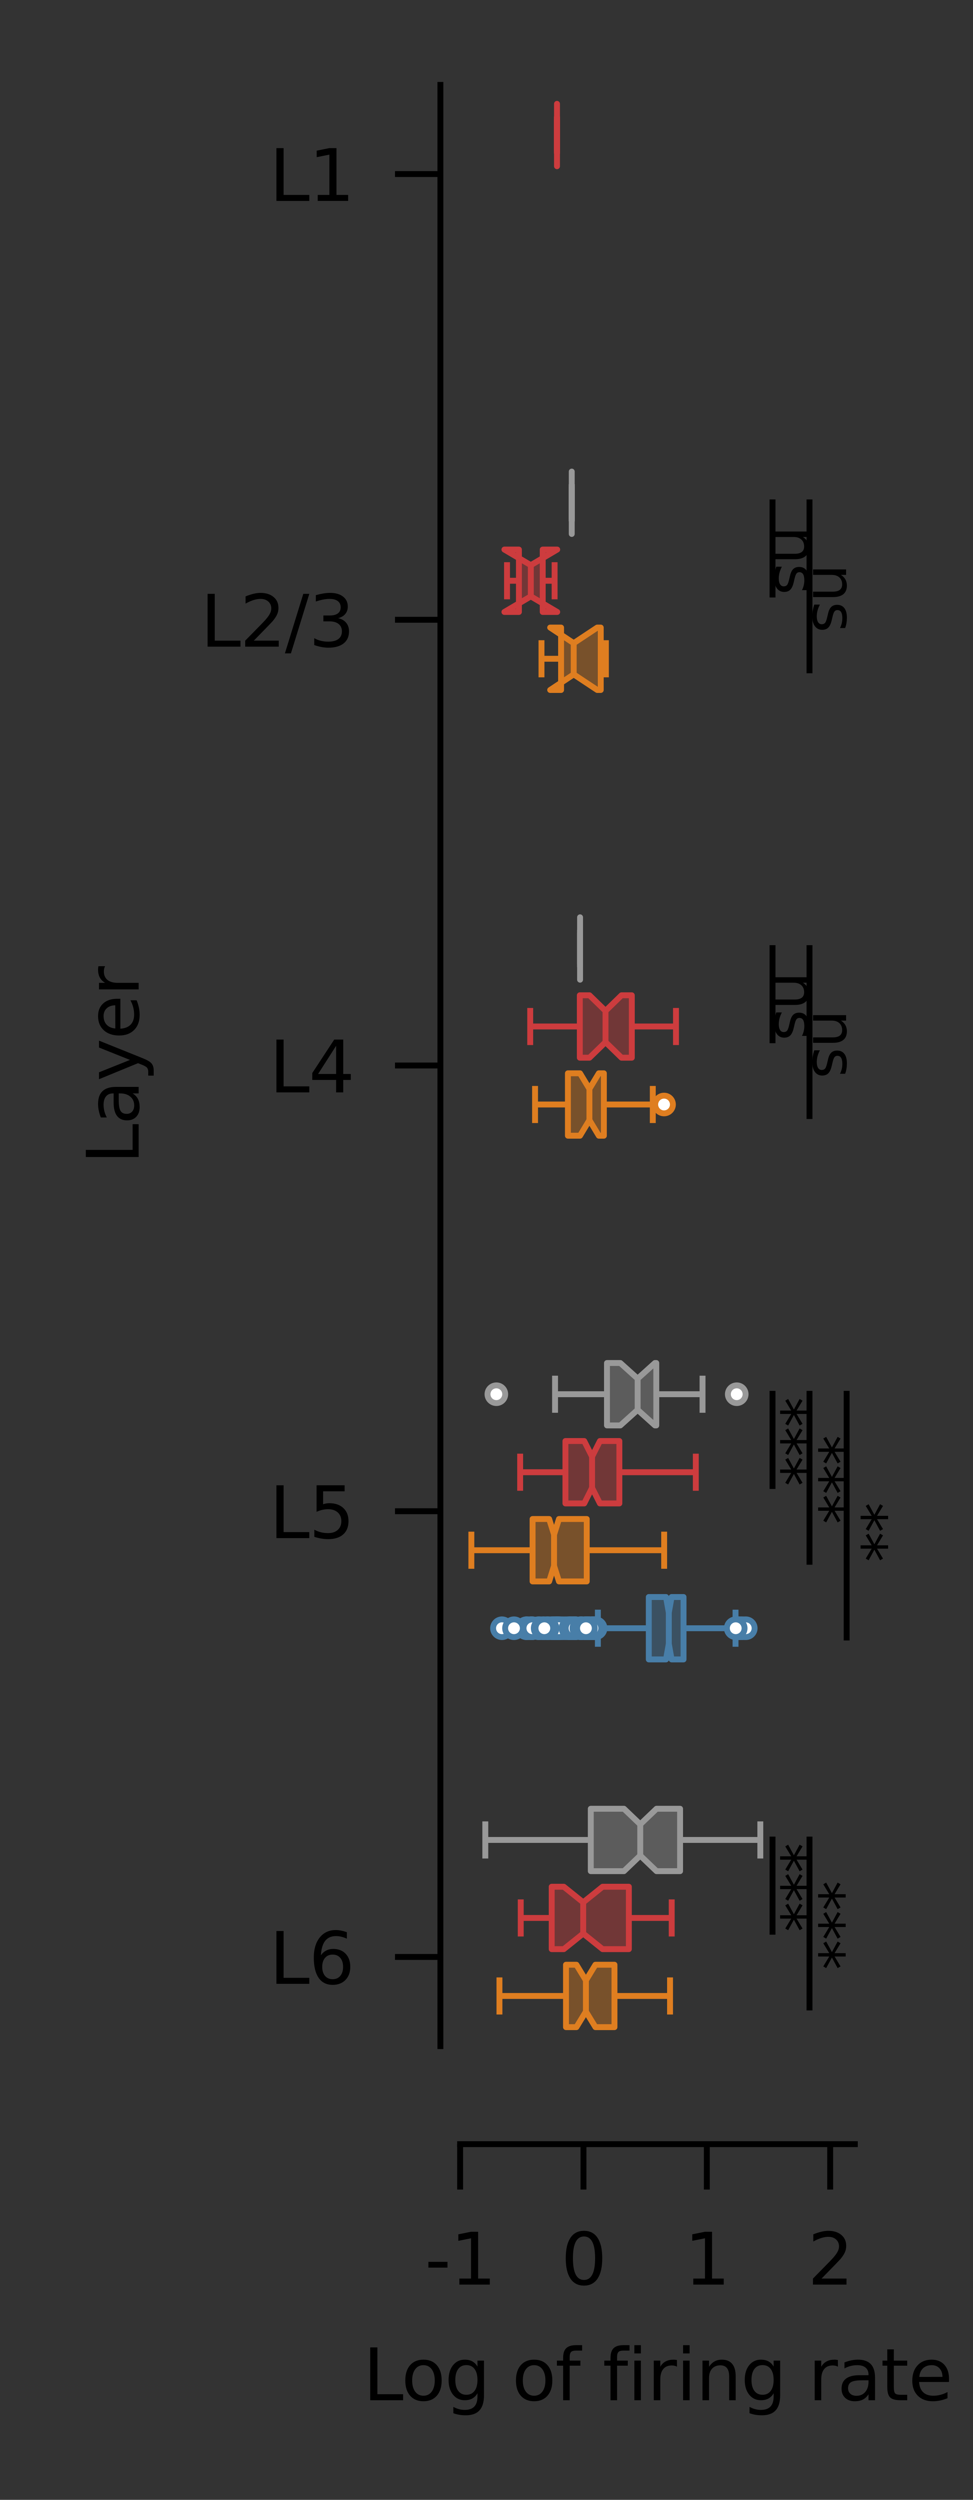 <?xml version="1.0" encoding="utf-8" standalone="no"?>
<!DOCTYPE svg PUBLIC "-//W3C//DTD SVG 1.1//EN"
  "http://www.w3.org/Graphics/SVG/1.1/DTD/svg11.dtd">
<svg xmlns:xlink="http://www.w3.org/1999/xlink" width="82.534pt" height="212pt" viewBox="0 0 82.534 212" xmlns="http://www.w3.org/2000/svg" version="1.1">
 <rect x="0" y="0" width="82.534" height="212" fill="#333333" stroke="none"/>
 <defs>
  <style type="text/css">*{stroke-linejoin: round; stroke-linecap: butt}</style>
 </defs>
 <g id="figure_1">
  <g id="patch_1">
   <path d="M -0 212 
L 82.534 212 
L 82.534 0 
L -0 0 
L -0 212 
z
" style="fill: none"/>
  </g>
  <g id="axes_1">
   <g id="patch_2">
    <path d="M 39.03 173.52 
L 72.51 173.52 
L 72.51 7.2 
L 39.03 7.2 
L 39.03 173.52 
z
" style="fill: none"/>
   </g>
   <g id="patch_3">
    <path d="M 49.493 14.76 
L 49.493 14.76 
L 49.493 14.76 
L 49.493 14.76 
z
" clip-path="url(#pca09f122ae)" style="fill: #999999; stroke: #484848; stroke-width: 0.5; stroke-linejoin: miter"/>
   </g>
   <g id="patch_4">
    <path d="M 49.493 14.76 
L 49.493 14.76 
L 49.493 14.76 
L 49.493 14.76 
z
" clip-path="url(#pca09f122ae)" style="fill: #cd3c3e; stroke: #484848; stroke-width: 0.5; stroke-linejoin: miter"/>
   </g>
   <g id="patch_5">
    <path d="M 49.493 14.76 
L 49.493 14.76 
L 49.493 14.76 
L 49.493 14.76 
z
" clip-path="url(#pca09f122ae)" style="fill: #df7e20; stroke: #484848; stroke-width: 0.5; stroke-linejoin: miter"/>
   </g>
   <g id="patch_6">
    <path d="M 49.493 14.76 
L 49.493 14.76 
L 49.493 14.76 
L 49.493 14.76 
z
" clip-path="url(#pca09f122ae)" style="fill: #487ea8; stroke: #484848; stroke-width: 0.5; stroke-linejoin: miter"/>
   </g>
   <g id="matplotlib.axis_1">
    <g id="xtick_1">
     <g id="line2d_1">
      <defs>
       <path id="maf36fc02e8" d="M 0 0 
L 0 3.85 
" style="stroke: #000000; stroke-width: 0.5"/>
      </defs>
      <g>
       <use xlink:href="#maf36fc02e8" x="39.03" y="181.836" style="stroke: #000000; stroke-width: 0.5"/>
      </g>
     </g>
     <g id="text_1">
      <!-- -1 -->
      <g transform="translate(36.039 193.745) scale(0.06 -0.06)">
       <defs>
        <path id="DejaVuSans-2d" d="M 313 2009 
L 1997 2009 
L 1997 1497 
L 313 1497 
L 313 2009 
z
" transform="scale(0.016)"/>
        <path id="DejaVuSans-31" d="M 794 531 
L 1825 531 
L 1825 4091 
L 703 3866 
L 703 4441 
L 1819 4666 
L 2450 4666 
L 2450 531 
L 3481 531 
L 3481 0 
L 794 0 
L 794 531 
z
" transform="scale(0.016)"/>
       </defs>
       <use xlink:href="#DejaVuSans-2d"/>
       <use xlink:href="#DejaVuSans-31" x="36.084"/>
      </g>
     </g>
    </g>
    <g id="xtick_2">
     <g id="line2d_2">
      <g>
       <use xlink:href="#maf36fc02e8" x="49.493" y="181.836" style="stroke: #000000; stroke-width: 0.5"/>
      </g>
     </g>
     <g id="text_2">
      <!-- 0 -->
      <g transform="translate(47.584 193.745) scale(0.06 -0.06)">
       <defs>
        <path id="DejaVuSans-30" d="M 2034 4250 
Q 1547 4250 1301 3770 
Q 1056 3291 1056 2328 
Q 1056 1369 1301 889 
Q 1547 409 2034 409 
Q 2525 409 2770 889 
Q 3016 1369 3016 2328 
Q 3016 3291 2770 3770 
Q 2525 4250 2034 4250 
z
M 2034 4750 
Q 2819 4750 3233 4129 
Q 3647 3509 3647 2328 
Q 3647 1150 3233 529 
Q 2819 -91 2034 -91 
Q 1250 -91 836 529 
Q 422 1150 422 2328 
Q 422 3509 836 4129 
Q 1250 4750 2034 4750 
z
" transform="scale(0.016)"/>
       </defs>
       <use xlink:href="#DejaVuSans-30"/>
      </g>
     </g>
    </g>
    <g id="xtick_3">
     <g id="line2d_3">
      <g>
       <use xlink:href="#maf36fc02e8" x="59.955" y="181.836" style="stroke: #000000; stroke-width: 0.5"/>
      </g>
     </g>
     <g id="text_3">
      <!-- 1 -->
      <g transform="translate(58.047 193.745) scale(0.06 -0.06)">
       <use xlink:href="#DejaVuSans-31"/>
      </g>
     </g>
    </g>
    <g id="xtick_4">
     <g id="line2d_4">
      <g>
       <use xlink:href="#maf36fc02e8" x="70.418" y="181.836" style="stroke: #000000; stroke-width: 0.5"/>
      </g>
     </g>
     <g id="text_4">
      <!-- 2 -->
      <g transform="translate(68.509 193.745) scale(0.06 -0.06)">
       <defs>
        <path id="DejaVuSans-32" d="M 1228 531 
L 3431 531 
L 3431 0 
L 469 0 
L 469 531 
Q 828 903 1448 1529 
Q 2069 2156 2228 2338 
Q 2531 2678 2651 2914 
Q 2772 3150 2772 3378 
Q 2772 3750 2511 3984 
Q 2250 4219 1831 4219 
Q 1534 4219 1204 4116 
Q 875 4013 500 3803 
L 500 4441 
Q 881 4594 1212 4672 
Q 1544 4750 1819 4750 
Q 2544 4750 2975 4387 
Q 3406 4025 3406 3419 
Q 3406 3131 3298 2873 
Q 3191 2616 2906 2266 
Q 2828 2175 2409 1742 
Q 1991 1309 1228 531 
z
" transform="scale(0.016)"/>
       </defs>
       <use xlink:href="#DejaVuSans-32"/>
      </g>
     </g>
    </g>
    <g id="text_5">
     <!-- Log of firing rate -->
     <g transform="translate(30.803 203.552) scale(0.06 -0.06)">
      <defs>
       <path id="DejaVuSans-4c" d="M 628 4666 
L 1259 4666 
L 1259 531 
L 3531 531 
L 3531 0 
L 628 0 
L 628 4666 
z
" transform="scale(0.016)"/>
       <path id="DejaVuSans-6f" d="M 1959 3097 
Q 1497 3097 1228 2736 
Q 959 2375 959 1747 
Q 959 1119 1226 758 
Q 1494 397 1959 397 
Q 2419 397 2687 759 
Q 2956 1122 2956 1747 
Q 2956 2369 2687 2733 
Q 2419 3097 1959 3097 
z
M 1959 3584 
Q 2709 3584 3137 3096 
Q 3566 2609 3566 1747 
Q 3566 888 3137 398 
Q 2709 -91 1959 -91 
Q 1206 -91 779 398 
Q 353 888 353 1747 
Q 353 2609 779 3096 
Q 1206 3584 1959 3584 
z
" transform="scale(0.016)"/>
       <path id="DejaVuSans-67" d="M 2906 1791 
Q 2906 2416 2648 2759 
Q 2391 3103 1925 3103 
Q 1463 3103 1205 2759 
Q 947 2416 947 1791 
Q 947 1169 1205 825 
Q 1463 481 1925 481 
Q 2391 481 2648 825 
Q 2906 1169 2906 1791 
z
M 3481 434 
Q 3481 -459 3084 -895 
Q 2688 -1331 1869 -1331 
Q 1566 -1331 1297 -1286 
Q 1028 -1241 775 -1147 
L 775 -588 
Q 1028 -725 1275 -790 
Q 1522 -856 1778 -856 
Q 2344 -856 2625 -561 
Q 2906 -266 2906 331 
L 2906 616 
Q 2728 306 2450 153 
Q 2172 0 1784 0 
Q 1141 0 747 490 
Q 353 981 353 1791 
Q 353 2603 747 3093 
Q 1141 3584 1784 3584 
Q 2172 3584 2450 3431 
Q 2728 3278 2906 2969 
L 2906 3500 
L 3481 3500 
L 3481 434 
z
" transform="scale(0.016)"/>
       <path id="DejaVuSans-20" transform="scale(0.016)"/>
       <path id="DejaVuSans-66" d="M 2375 4863 
L 2375 4384 
L 1825 4384 
Q 1516 4384 1395 4259 
Q 1275 4134 1275 3809 
L 1275 3500 
L 2222 3500 
L 2222 3053 
L 1275 3053 
L 1275 0 
L 697 0 
L 697 3053 
L 147 3053 
L 147 3500 
L 697 3500 
L 697 3744 
Q 697 4328 969 4595 
Q 1241 4863 1831 4863 
L 2375 4863 
z
" transform="scale(0.016)"/>
       <path id="DejaVuSans-69" d="M 603 3500 
L 1178 3500 
L 1178 0 
L 603 0 
L 603 3500 
z
M 603 4863 
L 1178 4863 
L 1178 4134 
L 603 4134 
L 603 4863 
z
" transform="scale(0.016)"/>
       <path id="DejaVuSans-72" d="M 2631 2963 
Q 2534 3019 2420 3045 
Q 2306 3072 2169 3072 
Q 1681 3072 1420 2755 
Q 1159 2438 1159 1844 
L 1159 0 
L 581 0 
L 581 3500 
L 1159 3500 
L 1159 2956 
Q 1341 3275 1631 3429 
Q 1922 3584 2338 3584 
Q 2397 3584 2469 3576 
Q 2541 3569 2628 3553 
L 2631 2963 
z
" transform="scale(0.016)"/>
       <path id="DejaVuSans-6e" d="M 3513 2113 
L 3513 0 
L 2938 0 
L 2938 2094 
Q 2938 2591 2744 2837 
Q 2550 3084 2163 3084 
Q 1697 3084 1428 2787 
Q 1159 2491 1159 1978 
L 1159 0 
L 581 0 
L 581 3500 
L 1159 3500 
L 1159 2956 
Q 1366 3272 1645 3428 
Q 1925 3584 2291 3584 
Q 2894 3584 3203 3211 
Q 3513 2838 3513 2113 
z
" transform="scale(0.016)"/>
       <path id="DejaVuSans-61" d="M 2194 1759 
Q 1497 1759 1228 1600 
Q 959 1441 959 1056 
Q 959 750 1161 570 
Q 1363 391 1709 391 
Q 2188 391 2477 730 
Q 2766 1069 2766 1631 
L 2766 1759 
L 2194 1759 
z
M 3341 1997 
L 3341 0 
L 2766 0 
L 2766 531 
Q 2569 213 2275 61 
Q 1981 -91 1556 -91 
Q 1019 -91 701 211 
Q 384 513 384 1019 
Q 384 1609 779 1909 
Q 1175 2209 1959 2209 
L 2766 2209 
L 2766 2266 
Q 2766 2663 2505 2880 
Q 2244 3097 1772 3097 
Q 1472 3097 1187 3025 
Q 903 2953 641 2809 
L 641 3341 
Q 956 3463 1253 3523 
Q 1550 3584 1831 3584 
Q 2591 3584 2966 3190 
Q 3341 2797 3341 1997 
z
" transform="scale(0.016)"/>
       <path id="DejaVuSans-74" d="M 1172 4494 
L 1172 3500 
L 2356 3500 
L 2356 3053 
L 1172 3053 
L 1172 1153 
Q 1172 725 1289 603 
Q 1406 481 1766 481 
L 2356 481 
L 2356 0 
L 1766 0 
Q 1100 0 847 248 
Q 594 497 594 1153 
L 594 3053 
L 172 3053 
L 172 3500 
L 594 3500 
L 594 4494 
L 1172 4494 
z
" transform="scale(0.016)"/>
       <path id="DejaVuSans-65" d="M 3597 1894 
L 3597 1613 
L 953 1613 
Q 991 1019 1311 708 
Q 1631 397 2203 397 
Q 2534 397 2845 478 
Q 3156 559 3463 722 
L 3463 178 
Q 3153 47 2828 -22 
Q 2503 -91 2169 -91 
Q 1331 -91 842 396 
Q 353 884 353 1716 
Q 353 2575 817 3079 
Q 1281 3584 2069 3584 
Q 2775 3584 3186 3129 
Q 3597 2675 3597 1894 
z
M 3022 2063 
Q 3016 2534 2758 2815 
Q 2500 3097 2075 3097 
Q 1594 3097 1305 2825 
Q 1016 2553 972 2059 
L 3022 2063 
z
" transform="scale(0.016)"/>
      </defs>
      <use xlink:href="#DejaVuSans-4c"/>
      <use xlink:href="#DejaVuSans-6f" x="53.963"/>
      <use xlink:href="#DejaVuSans-67" x="115.145"/>
      <use xlink:href="#DejaVuSans-20" x="178.621"/>
      <use xlink:href="#DejaVuSans-6f" x="210.408"/>
      <use xlink:href="#DejaVuSans-66" x="271.59"/>
      <use xlink:href="#DejaVuSans-20" x="306.795"/>
      <use xlink:href="#DejaVuSans-66" x="338.582"/>
      <use xlink:href="#DejaVuSans-69" x="373.787"/>
      <use xlink:href="#DejaVuSans-72" x="401.57"/>
      <use xlink:href="#DejaVuSans-69" x="442.684"/>
      <use xlink:href="#DejaVuSans-6e" x="470.467"/>
      <use xlink:href="#DejaVuSans-67" x="533.846"/>
      <use xlink:href="#DejaVuSans-20" x="597.322"/>
      <use xlink:href="#DejaVuSans-72" x="629.109"/>
      <use xlink:href="#DejaVuSans-61" x="670.223"/>
      <use xlink:href="#DejaVuSans-74" x="731.502"/>
      <use xlink:href="#DejaVuSans-65" x="770.711"/>
     </g>
    </g>
   </g>
   <g id="matplotlib.axis_2">
    <g id="ytick_1">
     <g id="line2d_5">
      <defs>
       <path id="mfc14a5b954" d="M 0 0 
L -3.85 0 
" style="stroke: #000000; stroke-width: 0.5"/>
      </defs>
      <g>
       <use xlink:href="#mfc14a5b954" x="37.356" y="14.76" style="stroke: #000000; stroke-width: 0.5"/>
      </g>
     </g>
     <g id="text_6">
      <!-- L1 -->
      <g transform="translate(22.846 17.04) scale(0.06 -0.06)">
       <use xlink:href="#DejaVuSans-4c"/>
       <use xlink:href="#DejaVuSans-31" x="55.713"/>
      </g>
     </g>
    </g>
    <g id="ytick_2">
     <g id="line2d_6">
      <g>
       <use xlink:href="#mfc14a5b954" x="37.356" y="52.56" style="stroke: #000000; stroke-width: 0.5"/>
      </g>
     </g>
     <g id="text_7">
      <!-- L2/3 -->
      <g transform="translate(17.007 54.84) scale(0.06 -0.06)">
       <defs>
        <path id="DejaVuSans-2f" d="M 1625 4666 
L 2156 4666 
L 531 -594 
L 0 -594 
L 1625 4666 
z
" transform="scale(0.016)"/>
        <path id="DejaVuSans-33" d="M 2597 2516 
Q 3050 2419 3304 2112 
Q 3559 1806 3559 1356 
Q 3559 666 3084 287 
Q 2609 -91 1734 -91 
Q 1441 -91 1130 -33 
Q 819 25 488 141 
L 488 750 
Q 750 597 1062 519 
Q 1375 441 1716 441 
Q 2309 441 2620 675 
Q 2931 909 2931 1356 
Q 2931 1769 2642 2001 
Q 2353 2234 1838 2234 
L 1294 2234 
L 1294 2753 
L 1863 2753 
Q 2328 2753 2575 2939 
Q 2822 3125 2822 3475 
Q 2822 3834 2567 4026 
Q 2313 4219 1838 4219 
Q 1578 4219 1281 4162 
Q 984 4106 628 3988 
L 628 4550 
Q 988 4650 1302 4700 
Q 1616 4750 1894 4750 
Q 2613 4750 3031 4423 
Q 3450 4097 3450 3541 
Q 3450 3153 3228 2886 
Q 3006 2619 2597 2516 
z
" transform="scale(0.016)"/>
       </defs>
       <use xlink:href="#DejaVuSans-4c"/>
       <use xlink:href="#DejaVuSans-32" x="55.713"/>
       <use xlink:href="#DejaVuSans-2f" x="119.336"/>
       <use xlink:href="#DejaVuSans-33" x="153.027"/>
      </g>
     </g>
    </g>
    <g id="ytick_3">
     <g id="line2d_7">
      <g>
       <use xlink:href="#mfc14a5b954" x="37.356" y="90.36" style="stroke: #000000; stroke-width: 0.5"/>
      </g>
     </g>
     <g id="text_8">
      <!-- L4 -->
      <g transform="translate(22.846 92.64) scale(0.06 -0.06)">
       <defs>
        <path id="DejaVuSans-34" d="M 2419 4116 
L 825 1625 
L 2419 1625 
L 2419 4116 
z
M 2253 4666 
L 3047 4666 
L 3047 1625 
L 3713 1625 
L 3713 1100 
L 3047 1100 
L 3047 0 
L 2419 0 
L 2419 1100 
L 313 1100 
L 313 1709 
L 2253 4666 
z
" transform="scale(0.016)"/>
       </defs>
       <use xlink:href="#DejaVuSans-4c"/>
       <use xlink:href="#DejaVuSans-34" x="55.713"/>
      </g>
     </g>
    </g>
    <g id="ytick_4">
     <g id="line2d_8">
      <g>
       <use xlink:href="#mfc14a5b954" x="37.356" y="128.16" style="stroke: #000000; stroke-width: 0.5"/>
      </g>
     </g>
     <g id="text_9">
      <!-- L5 -->
      <g transform="translate(22.846 130.44) scale(0.06 -0.06)">
       <defs>
        <path id="DejaVuSans-35" d="M 691 4666 
L 3169 4666 
L 3169 4134 
L 1269 4134 
L 1269 2991 
Q 1406 3038 1543 3061 
Q 1681 3084 1819 3084 
Q 2600 3084 3056 2656 
Q 3513 2228 3513 1497 
Q 3513 744 3044 326 
Q 2575 -91 1722 -91 
Q 1428 -91 1123 -41 
Q 819 9 494 109 
L 494 744 
Q 775 591 1075 516 
Q 1375 441 1709 441 
Q 2250 441 2565 725 
Q 2881 1009 2881 1497 
Q 2881 1984 2565 2268 
Q 2250 2553 1709 2553 
Q 1456 2553 1204 2497 
Q 953 2441 691 2322 
L 691 4666 
z
" transform="scale(0.016)"/>
       </defs>
       <use xlink:href="#DejaVuSans-4c"/>
       <use xlink:href="#DejaVuSans-35" x="55.713"/>
      </g>
     </g>
    </g>
    <g id="ytick_5">
     <g id="line2d_9">
      <g>
       <use xlink:href="#mfc14a5b954" x="37.356" y="165.96" style="stroke: #000000; stroke-width: 0.5"/>
      </g>
     </g>
     <g id="text_10">
      <!-- L6 -->
      <g transform="translate(22.846 168.24) scale(0.06 -0.06)">
       <defs>
        <path id="DejaVuSans-36" d="M 2113 2584 
Q 1688 2584 1439 2293 
Q 1191 2003 1191 1497 
Q 1191 994 1439 701 
Q 1688 409 2113 409 
Q 2538 409 2786 701 
Q 3034 994 3034 1497 
Q 3034 2003 2786 2293 
Q 2538 2584 2113 2584 
z
M 3366 4563 
L 3366 3988 
Q 3128 4100 2886 4159 
Q 2644 4219 2406 4219 
Q 1781 4219 1451 3797 
Q 1122 3375 1075 2522 
Q 1259 2794 1537 2939 
Q 1816 3084 2150 3084 
Q 2853 3084 3261 2657 
Q 3669 2231 3669 1497 
Q 3669 778 3244 343 
Q 2819 -91 2113 -91 
Q 1303 -91 875 529 
Q 447 1150 447 2328 
Q 447 3434 972 4092 
Q 1497 4750 2381 4750 
Q 2619 4750 2861 4703 
Q 3103 4656 3366 4563 
z
" transform="scale(0.016)"/>
       </defs>
       <use xlink:href="#DejaVuSans-4c"/>
       <use xlink:href="#DejaVuSans-36" x="55.713"/>
      </g>
     </g>
    </g>
    <g id="text_11">
     <!-- Layer -->
     <g transform="translate(11.759 98.725) rotate(-90) scale(0.06 -0.06)">
      <defs>
       <path id="DejaVuSans-79" d="M 2059 -325 
Q 1816 -950 1584 -1140 
Q 1353 -1331 966 -1331 
L 506 -1331 
L 506 -850 
L 844 -850 
Q 1081 -850 1212 -737 
Q 1344 -625 1503 -206 
L 1606 56 
L 191 3500 
L 800 3500 
L 1894 763 
L 2988 3500 
L 3597 3500 
L 2059 -325 
z
" transform="scale(0.016)"/>
      </defs>
      <use xlink:href="#DejaVuSans-4c"/>
      <use xlink:href="#DejaVuSans-61" x="55.713"/>
      <use xlink:href="#DejaVuSans-79" x="116.992"/>
      <use xlink:href="#DejaVuSans-65" x="176.172"/>
      <use xlink:href="#DejaVuSans-72" x="237.695"/>
     </g>
    </g>
   </g>
   <g id="patch_7">
    <path d="M 48.498 39.992 
L 48.498 45.283 
L 48.498 45.283 
L 48.498 43.961 
L 48.498 45.283 
L 48.498 45.283 
L 48.498 39.992 
L 48.498 39.992 
L 48.498 41.315 
L 48.498 39.992 
L 48.498 39.992 
z
" clip-path="url(#pca09f122ae)" style="fill: #999999; fill-opacity: 0.4; stroke: #999999; stroke-width: 0.5; stroke-linejoin: miter"/>
   </g>
   <g id="line2d_10">
    <path d="M 48.498 42.638 
L 48.498 42.638 
" clip-path="url(#pca09f122ae)" style="fill: none; stroke: #999999; stroke-width: 0.5"/>
   </g>
   <g id="line2d_11">
    <path d="M 48.498 42.638 
L 48.498 42.638 
" clip-path="url(#pca09f122ae)" style="fill: none; stroke: #999999; stroke-width: 0.5"/>
   </g>
   <g id="line2d_12">
    <path d="M 48.498 41.315 
L 48.498 43.961 
" clip-path="url(#pca09f122ae)" style="fill: none; stroke: #999999; stroke-width: 0.5; stroke-linecap: square"/>
   </g>
   <g id="line2d_13">
    <path d="M 48.498 41.315 
L 48.498 43.961 
" clip-path="url(#pca09f122ae)" style="fill: none; stroke: #999999; stroke-width: 0.5; stroke-linecap: square"/>
   </g>
   <g id="line2d_14"/>
   <g id="patch_8">
    <path d="M 49.204 77.791 
L 49.204 83.084 
L 49.204 83.084 
L 49.204 81.76 
L 49.204 83.084 
L 49.204 83.084 
L 49.204 77.791 
L 49.204 77.791 
L 49.204 79.115 
L 49.204 77.791 
L 49.204 77.791 
z
" clip-path="url(#pca09f122ae)" style="fill: #999999; fill-opacity: 0.4; stroke: #999999; stroke-width: 0.5; stroke-linejoin: miter"/>
   </g>
   <g id="line2d_15">
    <path d="M 49.204 80.438 
L 49.204 80.438 
" clip-path="url(#pca09f122ae)" style="fill: none; stroke: #999999; stroke-width: 0.5"/>
   </g>
   <g id="line2d_16">
    <path d="M 49.204 80.438 
L 49.204 80.438 
" clip-path="url(#pca09f122ae)" style="fill: none; stroke: #999999; stroke-width: 0.5"/>
   </g>
   <g id="line2d_17">
    <path d="M 49.204 79.115 
L 49.204 81.76 
" clip-path="url(#pca09f122ae)" style="fill: none; stroke: #999999; stroke-width: 0.5; stroke-linecap: square"/>
   </g>
   <g id="line2d_18">
    <path d="M 49.204 79.115 
L 49.204 81.76 
" clip-path="url(#pca09f122ae)" style="fill: none; stroke: #999999; stroke-width: 0.5; stroke-linecap: square"/>
   </g>
   <g id="line2d_19"/>
   <g id="patch_9">
    <path d="M 51.487 115.591 
L 51.487 120.883 
L 52.62 120.883 
L 54.088 119.561 
L 55.556 120.883 
L 55.669 120.883 
L 55.669 115.591 
L 55.556 115.591 
L 54.088 116.915 
L 52.62 115.591 
L 51.487 115.591 
z
" clip-path="url(#pca09f122ae)" style="fill: #999999; fill-opacity: 0.4; stroke: #999999; stroke-width: 0.5; stroke-linejoin: miter"/>
   </g>
   <g id="line2d_20">
    <path d="M 51.487 118.237 
L 47.082 118.237 
" clip-path="url(#pca09f122ae)" style="fill: none; stroke: #999999; stroke-width: 0.5"/>
   </g>
   <g id="line2d_21">
    <path d="M 55.669 118.237 
L 59.592 118.237 
" clip-path="url(#pca09f122ae)" style="fill: none; stroke: #999999; stroke-width: 0.5"/>
   </g>
   <g id="line2d_22">
    <path d="M 47.082 116.915 
L 47.082 119.561 
" clip-path="url(#pca09f122ae)" style="fill: none; stroke: #999999; stroke-width: 0.5; stroke-linecap: square"/>
   </g>
   <g id="line2d_23">
    <path d="M 59.592 116.915 
L 59.592 119.561 
" clip-path="url(#pca09f122ae)" style="fill: none; stroke: #999999; stroke-width: 0.5; stroke-linecap: square"/>
   </g>
   <g id="line2d_24">
    <defs>
     <path id="m22c91e3187" d="M 0 0.75 
C 0.199 0.75 0.39 0.671 0.53 0.53 
C 0.671 0.39 0.75 0.199 0.75 0 
C 0.75 -0.199 0.671 -0.39 0.53 -0.53 
C 0.39 -0.671 0.199 -0.75 0 -0.75 
C -0.199 -0.75 -0.39 -0.671 -0.53 -0.53 
C -0.671 -0.39 -0.75 -0.199 -0.75 0 
C -0.75 0.199 -0.671 0.39 -0.53 0.53 
C -0.39 0.671 -0.199 0.75 0 0.75 
z
" style="stroke: #999999; stroke-width: 0.5"/>
    </defs>
    <g clip-path="url(#pca09f122ae)">
     <use xlink:href="#m22c91e3187" x="42.103" y="118.237" style="fill: #ffffff; stroke: #999999; stroke-width: 0.5"/>
     <use xlink:href="#m22c91e3187" x="62.493" y="118.237" style="fill: #ffffff; stroke: #999999; stroke-width: 0.5"/>
    </g>
   </g>
   <g id="patch_10">
    <path d="M 50.113 153.392 
L 50.113 158.684 
L 52.926 158.684 
L 54.308 157.361 
L 55.69 158.684 
L 57.687 158.684 
L 57.687 153.392 
L 55.69 153.392 
L 54.308 154.714 
L 52.926 153.392 
L 50.113 153.392 
z
" clip-path="url(#pca09f122ae)" style="fill: #999999; fill-opacity: 0.4; stroke: #999999; stroke-width: 0.5; stroke-linejoin: miter"/>
   </g>
   <g id="line2d_25">
    <path d="M 50.113 156.037 
L 41.166 156.037 
" clip-path="url(#pca09f122ae)" style="fill: none; stroke: #999999; stroke-width: 0.5"/>
   </g>
   <g id="line2d_26">
    <path d="M 57.687 156.037 
L 64.494 156.037 
" clip-path="url(#pca09f122ae)" style="fill: none; stroke: #999999; stroke-width: 0.5"/>
   </g>
   <g id="line2d_27">
    <path d="M 41.166 154.714 
L 41.166 157.361 
" clip-path="url(#pca09f122ae)" style="fill: none; stroke: #999999; stroke-width: 0.5; stroke-linecap: square"/>
   </g>
   <g id="line2d_28">
    <path d="M 64.494 154.714 
L 64.494 157.361 
" clip-path="url(#pca09f122ae)" style="fill: none; stroke: #999999; stroke-width: 0.5; stroke-linecap: square"/>
   </g>
   <g id="line2d_29"/>
   <g id="patch_11">
    <path d="M 47.247 8.806 
L 47.247 14.098 
L 47.247 14.098 
L 47.247 12.775 
L 47.247 14.098 
L 47.247 14.098 
L 47.247 8.806 
L 47.247 8.806 
L 47.247 10.13 
L 47.247 8.806 
L 47.247 8.806 
z
" clip-path="url(#pca09f122ae)" style="fill: #cd3c3e; fill-opacity: 0.4; stroke: #cd3c3e; stroke-width: 0.5; stroke-linejoin: miter"/>
   </g>
   <g id="line2d_30">
    <path d="M 47.247 11.453 
L 47.247 11.453 
" clip-path="url(#pca09f122ae)" style="fill: none; stroke: #cd3c3e; stroke-width: 0.5"/>
   </g>
   <g id="line2d_31">
    <path d="M 47.247 11.453 
L 47.247 11.453 
" clip-path="url(#pca09f122ae)" style="fill: none; stroke: #cd3c3e; stroke-width: 0.5"/>
   </g>
   <g id="line2d_32">
    <path d="M 47.247 10.13 
L 47.247 12.775 
" clip-path="url(#pca09f122ae)" style="fill: none; stroke: #cd3c3e; stroke-width: 0.5; stroke-linecap: square"/>
   </g>
   <g id="line2d_33">
    <path d="M 47.247 10.13 
L 47.247 12.775 
" clip-path="url(#pca09f122ae)" style="fill: none; stroke: #cd3c3e; stroke-width: 0.5; stroke-linecap: square"/>
   </g>
   <g id="line2d_34"/>
   <g id="patch_12">
    <path d="M 44.017 46.606 
L 44.017 51.898 
L 42.786 51.898 
L 45.026 50.575 
L 47.266 51.898 
L 46.035 51.898 
L 46.035 46.606 
L 47.266 46.606 
L 45.026 47.929 
L 42.786 46.606 
L 44.017 46.606 
z
" clip-path="url(#pca09f122ae)" style="fill: #cd3c3e; fill-opacity: 0.4; stroke: #cd3c3e; stroke-width: 0.5; stroke-linejoin: miter"/>
   </g>
   <g id="line2d_35">
    <path d="M 44.017 49.252 
L 43.008 49.252 
" clip-path="url(#pca09f122ae)" style="fill: none; stroke: #cd3c3e; stroke-width: 0.5"/>
   </g>
   <g id="line2d_36">
    <path d="M 46.035 49.252 
L 47.044 49.252 
" clip-path="url(#pca09f122ae)" style="fill: none; stroke: #cd3c3e; stroke-width: 0.5"/>
   </g>
   <g id="line2d_37">
    <path d="M 43.008 47.929 
L 43.008 50.575 
" clip-path="url(#pca09f122ae)" style="fill: none; stroke: #cd3c3e; stroke-width: 0.5; stroke-linecap: square"/>
   </g>
   <g id="line2d_38">
    <path d="M 47.044 47.929 
L 47.044 50.575 
" clip-path="url(#pca09f122ae)" style="fill: none; stroke: #cd3c3e; stroke-width: 0.5; stroke-linecap: square"/>
   </g>
   <g id="line2d_39"/>
   <g id="patch_13">
    <path d="M 49.182 84.406 
L 49.182 89.698 
L 50.005 89.698 
L 51.363 88.376 
L 52.72 89.698 
L 53.592 89.698 
L 53.592 84.406 
L 52.72 84.406 
L 51.363 85.73 
L 50.005 84.406 
L 49.182 84.406 
z
" clip-path="url(#pca09f122ae)" style="fill: #cd3c3e; fill-opacity: 0.4; stroke: #cd3c3e; stroke-width: 0.5; stroke-linejoin: miter"/>
   </g>
   <g id="line2d_40">
    <path d="M 49.182 87.052 
L 44.975 87.052 
" clip-path="url(#pca09f122ae)" style="fill: none; stroke: #cd3c3e; stroke-width: 0.5"/>
   </g>
   <g id="line2d_41">
    <path d="M 53.592 87.052 
L 57.34 87.052 
" clip-path="url(#pca09f122ae)" style="fill: none; stroke: #cd3c3e; stroke-width: 0.5"/>
   </g>
   <g id="line2d_42">
    <path d="M 44.975 85.73 
L 44.975 88.376 
" clip-path="url(#pca09f122ae)" style="fill: none; stroke: #cd3c3e; stroke-width: 0.5; stroke-linecap: square"/>
   </g>
   <g id="line2d_43">
    <path d="M 57.34 85.73 
L 57.34 88.376 
" clip-path="url(#pca09f122ae)" style="fill: none; stroke: #cd3c3e; stroke-width: 0.5; stroke-linecap: square"/>
   </g>
   <g id="line2d_44"/>
   <g id="patch_14">
    <path d="M 47.963 122.207 
L 47.963 127.499 
L 49.556 127.499 
L 50.222 126.175 
L 50.889 127.499 
L 52.537 127.499 
L 52.537 122.207 
L 50.889 122.207 
L 50.222 123.529 
L 49.556 122.207 
L 47.963 122.207 
z
" clip-path="url(#pca09f122ae)" style="fill: #cd3c3e; fill-opacity: 0.4; stroke: #cd3c3e; stroke-width: 0.5; stroke-linejoin: miter"/>
   </g>
   <g id="line2d_45">
    <path d="M 47.963 124.853 
L 44.122 124.853 
" clip-path="url(#pca09f122ae)" style="fill: none; stroke: #cd3c3e; stroke-width: 0.5"/>
   </g>
   <g id="line2d_46">
    <path d="M 52.537 124.853 
L 59.022 124.853 
" clip-path="url(#pca09f122ae)" style="fill: none; stroke: #cd3c3e; stroke-width: 0.5"/>
   </g>
   <g id="line2d_47">
    <path d="M 44.122 123.529 
L 44.122 126.175 
" clip-path="url(#pca09f122ae)" style="fill: none; stroke: #cd3c3e; stroke-width: 0.5; stroke-linecap: square"/>
   </g>
   <g id="line2d_48">
    <path d="M 59.022 123.529 
L 59.022 126.175 
" clip-path="url(#pca09f122ae)" style="fill: none; stroke: #cd3c3e; stroke-width: 0.5; stroke-linecap: square"/>
   </g>
   <g id="line2d_49"/>
   <g id="patch_15">
    <path d="M 46.797 160.006 
L 46.797 165.298 
L 47.824 165.298 
L 49.47 163.976 
L 51.115 165.298 
L 53.342 165.298 
L 53.342 160.006 
L 51.115 160.006 
L 49.47 161.329 
L 47.824 160.006 
L 46.797 160.006 
z
" clip-path="url(#pca09f122ae)" style="fill: #cd3c3e; fill-opacity: 0.4; stroke: #cd3c3e; stroke-width: 0.5; stroke-linejoin: miter"/>
   </g>
   <g id="line2d_50">
    <path d="M 46.797 162.653 
L 44.171 162.653 
" clip-path="url(#pca09f122ae)" style="fill: none; stroke: #cd3c3e; stroke-width: 0.5"/>
   </g>
   <g id="line2d_51">
    <path d="M 53.342 162.653 
L 56.977 162.653 
" clip-path="url(#pca09f122ae)" style="fill: none; stroke: #cd3c3e; stroke-width: 0.5"/>
   </g>
   <g id="line2d_52">
    <path d="M 44.171 161.329 
L 44.171 163.976 
" clip-path="url(#pca09f122ae)" style="fill: none; stroke: #cd3c3e; stroke-width: 0.5; stroke-linecap: square"/>
   </g>
   <g id="line2d_53">
    <path d="M 56.977 161.329 
L 56.977 163.976 
" clip-path="url(#pca09f122ae)" style="fill: none; stroke: #cd3c3e; stroke-width: 0.5; stroke-linecap: square"/>
   </g>
   <g id="line2d_54"/>
   <g id="patch_16">
    <path d="M 47.593 53.221 
L 47.593 58.514 
L 46.668 58.514 
L 48.664 57.191 
L 50.661 58.514 
L 50.958 58.514 
L 50.958 53.221 
L 50.661 53.221 
L 48.664 54.544 
L 46.668 53.221 
L 47.593 53.221 
z
" clip-path="url(#pca09f122ae)" style="fill: #df7e20; fill-opacity: 0.4; stroke: #df7e20; stroke-width: 0.5; stroke-linejoin: miter"/>
   </g>
   <g id="line2d_55">
    <path d="M 47.593 55.867 
L 45.931 55.867 
" clip-path="url(#pca09f122ae)" style="fill: none; stroke: #df7e20; stroke-width: 0.5"/>
   </g>
   <g id="line2d_56">
    <path d="M 50.958 55.867 
L 51.395 55.867 
" clip-path="url(#pca09f122ae)" style="fill: none; stroke: #df7e20; stroke-width: 0.5"/>
   </g>
   <g id="line2d_57">
    <path d="M 45.931 54.544 
L 45.931 57.191 
" clip-path="url(#pca09f122ae)" style="fill: none; stroke: #df7e20; stroke-width: 0.5; stroke-linecap: square"/>
   </g>
   <g id="line2d_58">
    <path d="M 51.395 54.544 
L 51.395 57.191 
" clip-path="url(#pca09f122ae)" style="fill: none; stroke: #df7e20; stroke-width: 0.5; stroke-linecap: square"/>
   </g>
   <g id="line2d_59"/>
   <g id="patch_17">
    <path d="M 48.173 91.022 
L 48.173 96.314 
L 49.199 96.314 
L 49.997 94.99 
L 50.795 96.314 
L 51.223 96.314 
L 51.223 91.022 
L 50.795 91.022 
L 49.997 92.344 
L 49.199 91.022 
L 48.173 91.022 
z
" clip-path="url(#pca09f122ae)" style="fill: #df7e20; fill-opacity: 0.4; stroke: #df7e20; stroke-width: 0.5; stroke-linejoin: miter"/>
   </g>
   <g id="line2d_60">
    <path d="M 48.173 93.668 
L 45.386 93.668 
" clip-path="url(#pca09f122ae)" style="fill: none; stroke: #df7e20; stroke-width: 0.5"/>
   </g>
   <g id="line2d_61">
    <path d="M 51.223 93.668 
L 55.372 93.668 
" clip-path="url(#pca09f122ae)" style="fill: none; stroke: #df7e20; stroke-width: 0.5"/>
   </g>
   <g id="line2d_62">
    <path d="M 45.386 92.344 
L 45.386 94.99 
" clip-path="url(#pca09f122ae)" style="fill: none; stroke: #df7e20; stroke-width: 0.5; stroke-linecap: square"/>
   </g>
   <g id="line2d_63">
    <path d="M 55.372 92.344 
L 55.372 94.99 
" clip-path="url(#pca09f122ae)" style="fill: none; stroke: #df7e20; stroke-width: 0.5; stroke-linecap: square"/>
   </g>
   <g id="line2d_64">
    <defs>
     <path id="m3b55de6204" d="M 0 0.75 
C 0.199 0.75 0.39 0.671 0.53 0.53 
C 0.671 0.39 0.75 0.199 0.75 0 
C 0.75 -0.199 0.671 -0.39 0.53 -0.53 
C 0.39 -0.671 0.199 -0.75 0 -0.75 
C -0.199 -0.75 -0.39 -0.671 -0.53 -0.53 
C -0.671 -0.39 -0.75 -0.199 -0.75 0 
C -0.75 0.199 -0.671 0.39 -0.53 0.53 
C -0.39 0.671 -0.199 0.75 0 0.75 
z
" style="stroke: #df7e20; stroke-width: 0.5"/>
    </defs>
    <g clip-path="url(#pca09f122ae)">
     <use xlink:href="#m3b55de6204" x="56.327" y="93.668" style="fill: #ffffff; stroke: #df7e20; stroke-width: 0.5"/>
    </g>
   </g>
   <g id="patch_18">
    <path d="M 45.175 128.821 
L 45.175 134.113 
L 46.581 134.113 
L 46.998 132.791 
L 47.414 134.113 
L 49.77 134.113 
L 49.77 128.821 
L 47.414 128.821 
L 46.998 130.144 
L 46.581 128.821 
L 45.175 128.821 
z
" clip-path="url(#pca09f122ae)" style="fill: #df7e20; fill-opacity: 0.4; stroke: #df7e20; stroke-width: 0.5; stroke-linejoin: miter"/>
   </g>
   <g id="line2d_65">
    <path d="M 45.175 131.468 
L 39.983 131.468 
" clip-path="url(#pca09f122ae)" style="fill: none; stroke: #df7e20; stroke-width: 0.5"/>
   </g>
   <g id="line2d_66">
    <path d="M 49.77 131.468 
L 56.337 131.468 
" clip-path="url(#pca09f122ae)" style="fill: none; stroke: #df7e20; stroke-width: 0.5"/>
   </g>
   <g id="line2d_67">
    <path d="M 39.983 130.144 
L 39.983 132.791 
" clip-path="url(#pca09f122ae)" style="fill: none; stroke: #df7e20; stroke-width: 0.5; stroke-linecap: square"/>
   </g>
   <g id="line2d_68">
    <path d="M 56.337 130.144 
L 56.337 132.791 
" clip-path="url(#pca09f122ae)" style="fill: none; stroke: #df7e20; stroke-width: 0.5; stroke-linecap: square"/>
   </g>
   <g id="line2d_69"/>
   <g id="patch_19">
    <path d="M 48.011 166.621 
L 48.011 171.913 
L 48.893 171.913 
L 49.7 170.59 
L 50.507 171.913 
L 52.122 171.913 
L 52.122 166.621 
L 50.507 166.621 
L 49.7 167.945 
L 48.893 166.621 
L 48.011 166.621 
z
" clip-path="url(#pca09f122ae)" style="fill: #df7e20; fill-opacity: 0.4; stroke: #df7e20; stroke-width: 0.5; stroke-linejoin: miter"/>
   </g>
   <g id="line2d_70">
    <path d="M 48.011 169.268 
L 42.365 169.268 
" clip-path="url(#pca09f122ae)" style="fill: none; stroke: #df7e20; stroke-width: 0.5"/>
   </g>
   <g id="line2d_71">
    <path d="M 52.122 169.268 
L 56.836 169.268 
" clip-path="url(#pca09f122ae)" style="fill: none; stroke: #df7e20; stroke-width: 0.5"/>
   </g>
   <g id="line2d_72">
    <path d="M 42.365 167.945 
L 42.365 170.59 
" clip-path="url(#pca09f122ae)" style="fill: none; stroke: #df7e20; stroke-width: 0.5; stroke-linecap: square"/>
   </g>
   <g id="line2d_73">
    <path d="M 56.836 167.945 
L 56.836 170.59 
" clip-path="url(#pca09f122ae)" style="fill: none; stroke: #df7e20; stroke-width: 0.5; stroke-linecap: square"/>
   </g>
   <g id="line2d_74"/>
   <g id="patch_20">
    <path d="M 55.033 135.436 
L 55.033 140.728 
L 56.493 140.728 
L 56.731 139.405 
L 56.969 140.728 
L 57.98 140.728 
L 57.98 135.436 
L 56.969 135.436 
L 56.731 136.76 
L 56.493 135.436 
L 55.033 135.436 
z
" clip-path="url(#pca09f122ae)" style="fill: #487ea8; fill-opacity: 0.4; stroke: #487ea8; stroke-width: 0.5; stroke-linejoin: miter"/>
   </g>
   <g id="line2d_75">
    <path d="M 55.033 138.083 
L 50.714 138.083 
" clip-path="url(#pca09f122ae)" style="fill: none; stroke: #487ea8; stroke-width: 0.5"/>
   </g>
   <g id="line2d_76">
    <path d="M 57.98 138.083 
L 62.391 138.083 
" clip-path="url(#pca09f122ae)" style="fill: none; stroke: #487ea8; stroke-width: 0.5"/>
   </g>
   <g id="line2d_77">
    <path d="M 50.714 136.76 
L 50.714 139.405 
" clip-path="url(#pca09f122ae)" style="fill: none; stroke: #487ea8; stroke-width: 0.5; stroke-linecap: square"/>
   </g>
   <g id="line2d_78">
    <path d="M 62.391 136.76 
L 62.391 139.405 
" clip-path="url(#pca09f122ae)" style="fill: none; stroke: #487ea8; stroke-width: 0.5; stroke-linecap: square"/>
   </g>
   <g id="line2d_79">
    <defs>
     <path id="m924cd5618b" d="M 0 0.75 
C 0.199 0.75 0.39 0.671 0.53 0.53 
C 0.671 0.39 0.75 0.199 0.75 0 
C 0.75 -0.199 0.671 -0.39 0.53 -0.53 
C 0.39 -0.671 0.199 -0.75 0 -0.75 
C -0.199 -0.75 -0.39 -0.671 -0.53 -0.53 
C -0.671 -0.39 -0.75 -0.199 -0.75 0 
C -0.75 0.199 -0.671 0.39 -0.53 0.53 
C -0.39 0.671 -0.199 0.75 0 0.75 
z
" style="stroke: #487ea8; stroke-width: 0.5"/>
    </defs>
    <g clip-path="url(#pca09f122ae)">
     <use xlink:href="#m924cd5618b" x="46.749" y="138.083" style="fill: #ffffff; stroke: #487ea8; stroke-width: 0.5"/>
     <use xlink:href="#m924cd5618b" x="49.228" y="138.083" style="fill: #ffffff; stroke: #487ea8; stroke-width: 0.5"/>
     <use xlink:href="#m924cd5618b" x="48.535" y="138.083" style="fill: #ffffff; stroke: #487ea8; stroke-width: 0.5"/>
     <use xlink:href="#m924cd5618b" x="48.305" y="138.083" style="fill: #ffffff; stroke: #487ea8; stroke-width: 0.5"/>
     <use xlink:href="#m924cd5618b" x="49.656" y="138.083" style="fill: #ffffff; stroke: #487ea8; stroke-width: 0.5"/>
     <use xlink:href="#m924cd5618b" x="49.933" y="138.083" style="fill: #ffffff; stroke: #487ea8; stroke-width: 0.5"/>
     <use xlink:href="#m924cd5618b" x="44.701" y="138.083" style="fill: #ffffff; stroke: #487ea8; stroke-width: 0.5"/>
     <use xlink:href="#m924cd5618b" x="46.448" y="138.083" style="fill: #ffffff; stroke: #487ea8; stroke-width: 0.5"/>
     <use xlink:href="#m924cd5618b" x="42.578" y="138.083" style="fill: #ffffff; stroke: #487ea8; stroke-width: 0.5"/>
     <use xlink:href="#m924cd5618b" x="45.658" y="138.083" style="fill: #ffffff; stroke: #487ea8; stroke-width: 0.5"/>
     <use xlink:href="#m924cd5618b" x="47.718" y="138.083" style="fill: #ffffff; stroke: #487ea8; stroke-width: 0.5"/>
     <use xlink:href="#m924cd5618b" x="49.7" y="138.083" style="fill: #ffffff; stroke: #487ea8; stroke-width: 0.5"/>
     <use xlink:href="#m924cd5618b" x="49.884" y="138.083" style="fill: #ffffff; stroke: #487ea8; stroke-width: 0.5"/>
     <use xlink:href="#m924cd5618b" x="50.39" y="138.083" style="fill: #ffffff; stroke: #487ea8; stroke-width: 0.5"/>
     <use xlink:href="#m924cd5618b" x="47.272" y="138.083" style="fill: #ffffff; stroke: #487ea8; stroke-width: 0.5"/>
     <use xlink:href="#m924cd5618b" x="49.362" y="138.083" style="fill: #ffffff; stroke: #487ea8; stroke-width: 0.5"/>
     <use xlink:href="#m924cd5618b" x="50.359" y="138.083" style="fill: #ffffff; stroke: #487ea8; stroke-width: 0.5"/>
     <use xlink:href="#m924cd5618b" x="46.978" y="138.083" style="fill: #ffffff; stroke: #487ea8; stroke-width: 0.5"/>
     <use xlink:href="#m924cd5618b" x="44.657" y="138.083" style="fill: #ffffff; stroke: #487ea8; stroke-width: 0.5"/>
     <use xlink:href="#m924cd5618b" x="45.762" y="138.083" style="fill: #ffffff; stroke: #487ea8; stroke-width: 0.5"/>
     <use xlink:href="#m924cd5618b" x="48.772" y="138.083" style="fill: #ffffff; stroke: #487ea8; stroke-width: 0.5"/>
     <use xlink:href="#m924cd5618b" x="45.096" y="138.083" style="fill: #ffffff; stroke: #487ea8; stroke-width: 0.5"/>
     <use xlink:href="#m924cd5618b" x="50.371" y="138.083" style="fill: #ffffff; stroke: #487ea8; stroke-width: 0.5"/>
     <use xlink:href="#m924cd5618b" x="44.975" y="138.083" style="fill: #ffffff; stroke: #487ea8; stroke-width: 0.5"/>
     <use xlink:href="#m924cd5618b" x="48.266" y="138.083" style="fill: #ffffff; stroke: #487ea8; stroke-width: 0.5"/>
     <use xlink:href="#m924cd5618b" x="50.519" y="138.083" style="fill: #ffffff; stroke: #487ea8; stroke-width: 0.5"/>
     <use xlink:href="#m924cd5618b" x="45.156" y="138.083" style="fill: #ffffff; stroke: #487ea8; stroke-width: 0.5"/>
     <use xlink:href="#m924cd5618b" x="46.925" y="138.083" style="fill: #ffffff; stroke: #487ea8; stroke-width: 0.5"/>
     <use xlink:href="#m924cd5618b" x="48" y="138.083" style="fill: #ffffff; stroke: #487ea8; stroke-width: 0.5"/>
     <use xlink:href="#m924cd5618b" x="47.465" y="138.083" style="fill: #ffffff; stroke: #487ea8; stroke-width: 0.5"/>
     <use xlink:href="#m924cd5618b" x="47.134" y="138.083" style="fill: #ffffff; stroke: #487ea8; stroke-width: 0.5"/>
     <use xlink:href="#m924cd5618b" x="48.609" y="138.083" style="fill: #ffffff; stroke: #487ea8; stroke-width: 0.5"/>
     <use xlink:href="#m924cd5618b" x="49.905" y="138.083" style="fill: #ffffff; stroke: #487ea8; stroke-width: 0.5"/>
     <use xlink:href="#m924cd5618b" x="47.209" y="138.083" style="fill: #ffffff; stroke: #487ea8; stroke-width: 0.5"/>
     <use xlink:href="#m924cd5618b" x="48.843" y="138.083" style="fill: #ffffff; stroke: #487ea8; stroke-width: 0.5"/>
     <use xlink:href="#m924cd5618b" x="43.599" y="138.083" style="fill: #ffffff; stroke: #487ea8; stroke-width: 0.5"/>
     <use xlink:href="#m924cd5618b" x="47.284" y="138.083" style="fill: #ffffff; stroke: #487ea8; stroke-width: 0.5"/>
     <use xlink:href="#m924cd5618b" x="50.154" y="138.083" style="fill: #ffffff; stroke: #487ea8; stroke-width: 0.5"/>
     <use xlink:href="#m924cd5618b" x="50.296" y="138.083" style="fill: #ffffff; stroke: #487ea8; stroke-width: 0.5"/>
     <use xlink:href="#m924cd5618b" x="47.405" y="138.083" style="fill: #ffffff; stroke: #487ea8; stroke-width: 0.5"/>
     <use xlink:href="#m924cd5618b" x="46.03" y="138.083" style="fill: #ffffff; stroke: #487ea8; stroke-width: 0.5"/>
     <use xlink:href="#m924cd5618b" x="46.448" y="138.083" style="fill: #ffffff; stroke: #487ea8; stroke-width: 0.5"/>
     <use xlink:href="#m924cd5618b" x="50.251" y="138.083" style="fill: #ffffff; stroke: #487ea8; stroke-width: 0.5"/>
     <use xlink:href="#m924cd5618b" x="48.393" y="138.083" style="fill: #ffffff; stroke: #487ea8; stroke-width: 0.5"/>
     <use xlink:href="#m924cd5618b" x="48.736" y="138.083" style="fill: #ffffff; stroke: #487ea8; stroke-width: 0.5"/>
     <use xlink:href="#m924cd5618b" x="49.315" y="138.083" style="fill: #ffffff; stroke: #487ea8; stroke-width: 0.5"/>
     <use xlink:href="#m924cd5618b" x="49.7" y="138.083" style="fill: #ffffff; stroke: #487ea8; stroke-width: 0.5"/>
     <use xlink:href="#m924cd5618b" x="46.173" y="138.083" style="fill: #ffffff; stroke: #487ea8; stroke-width: 0.5"/>
     <use xlink:href="#m924cd5618b" x="62.772" y="138.083" style="fill: #ffffff; stroke: #487ea8; stroke-width: 0.5"/>
     <use xlink:href="#m924cd5618b" x="62.988" y="138.083" style="fill: #ffffff; stroke: #487ea8; stroke-width: 0.5"/>
     <use xlink:href="#m924cd5618b" x="62.588" y="138.083" style="fill: #ffffff; stroke: #487ea8; stroke-width: 0.5"/>
     <use xlink:href="#m924cd5618b" x="62.538" y="138.083" style="fill: #ffffff; stroke: #487ea8; stroke-width: 0.5"/>
     <use xlink:href="#m924cd5618b" x="63.26" y="138.083" style="fill: #ffffff; stroke: #487ea8; stroke-width: 0.5"/>
     <use xlink:href="#m924cd5618b" x="62.407" y="138.083" style="fill: #ffffff; stroke: #487ea8; stroke-width: 0.5"/>
    </g>
   </g>
   <g id="LineCollection_1">
    <path d="M 65.529 42.354 
L 65.529 50.67 
" clip-path="url(#pca09f122ae)" style="fill: none; stroke: #000000; stroke-width: 0.5"/>
   </g>
   <g id="LineCollection_2">
    <path d="M 68.665 42.354 
L 68.665 57.096 
" clip-path="url(#pca09f122ae)" style="fill: none; stroke: #000000; stroke-width: 0.5"/>
   </g>
   <g id="LineCollection_3">
    <path d="M 65.529 80.154 
L 65.529 88.47 
" clip-path="url(#pca09f122ae)" style="fill: none; stroke: #000000; stroke-width: 0.5"/>
   </g>
   <g id="LineCollection_4">
    <path d="M 68.665 80.154 
L 68.665 94.896 
" clip-path="url(#pca09f122ae)" style="fill: none; stroke: #000000; stroke-width: 0.5"/>
   </g>
   <g id="LineCollection_5">
    <path d="M 65.529 117.954 
L 65.529 126.27 
" clip-path="url(#pca09f122ae)" style="fill: none; stroke: #000000; stroke-width: 0.5"/>
   </g>
   <g id="LineCollection_6">
    <path d="M 68.665 117.954 
L 68.665 132.696 
" clip-path="url(#pca09f122ae)" style="fill: none; stroke: #000000; stroke-width: 0.5"/>
   </g>
   <g id="LineCollection_7">
    <path d="M 71.815 117.954 
L 71.815 139.122 
" clip-path="url(#pca09f122ae)" style="fill: none; stroke: #000000; stroke-width: 0.5"/>
   </g>
   <g id="LineCollection_8">
    <path d="M 65.529 155.754 
L 65.529 164.07 
" clip-path="url(#pca09f122ae)" style="fill: none; stroke: #000000; stroke-width: 0.5"/>
   </g>
   <g id="LineCollection_9">
    <path d="M 68.665 155.754 
L 68.665 170.496 
" clip-path="url(#pca09f122ae)" style="fill: none; stroke: #000000; stroke-width: 0.5"/>
   </g>
   <g id="line2d_80">
    <path d="M 48.498 41.315 
L 48.498 43.961 
" clip-path="url(#pca09f122ae)" style="fill: none; stroke: #999999; stroke-width: 0.5"/>
   </g>
   <g id="line2d_81">
    <path d="M 49.204 79.115 
L 49.204 81.76 
" clip-path="url(#pca09f122ae)" style="fill: none; stroke: #999999; stroke-width: 0.5"/>
   </g>
   <g id="line2d_82">
    <path d="M 54.088 116.915 
L 54.088 119.561 
" clip-path="url(#pca09f122ae)" style="fill: none; stroke: #999999; stroke-width: 0.5"/>
   </g>
   <g id="line2d_83">
    <path d="M 54.308 154.714 
L 54.308 157.361 
" clip-path="url(#pca09f122ae)" style="fill: none; stroke: #999999; stroke-width: 0.5"/>
   </g>
   <g id="line2d_84">
    <path d="M 47.247 10.13 
L 47.247 12.775 
" clip-path="url(#pca09f122ae)" style="fill: none; stroke: #cd3c3e; stroke-width: 0.5"/>
   </g>
   <g id="line2d_85">
    <path d="M 45.026 47.929 
L 45.026 50.575 
" clip-path="url(#pca09f122ae)" style="fill: none; stroke: #cd3c3e; stroke-width: 0.5"/>
   </g>
   <g id="line2d_86">
    <path d="M 51.363 85.73 
L 51.363 88.376 
" clip-path="url(#pca09f122ae)" style="fill: none; stroke: #cd3c3e; stroke-width: 0.5"/>
   </g>
   <g id="line2d_87">
    <path d="M 50.222 123.529 
L 50.222 126.175 
" clip-path="url(#pca09f122ae)" style="fill: none; stroke: #cd3c3e; stroke-width: 0.5"/>
   </g>
   <g id="line2d_88">
    <path d="M 49.47 161.329 
L 49.47 163.976 
" clip-path="url(#pca09f122ae)" style="fill: none; stroke: #cd3c3e; stroke-width: 0.5"/>
   </g>
   <g id="line2d_89">
    <path d="M 48.664 54.544 
L 48.664 57.191 
" clip-path="url(#pca09f122ae)" style="fill: none; stroke: #df7e20; stroke-width: 0.5"/>
   </g>
   <g id="line2d_90">
    <path d="M 49.997 92.344 
L 49.997 94.99 
" clip-path="url(#pca09f122ae)" style="fill: none; stroke: #df7e20; stroke-width: 0.5"/>
   </g>
   <g id="line2d_91">
    <path d="M 46.998 130.144 
L 46.998 132.791 
" clip-path="url(#pca09f122ae)" style="fill: none; stroke: #df7e20; stroke-width: 0.5"/>
   </g>
   <g id="line2d_92">
    <path d="M 49.7 167.945 
L 49.7 170.59 
" clip-path="url(#pca09f122ae)" style="fill: none; stroke: #df7e20; stroke-width: 0.5"/>
   </g>
   <g id="line2d_93">
    <path d="M 56.731 136.76 
L 56.731 139.405 
" clip-path="url(#pca09f122ae)" style="fill: none; stroke: #487ea8; stroke-width: 0.5"/>
   </g>
   <g id="patch_21">
    <path d="M 37.356 173.52 
L 37.356 7.2 
" style="fill: none; stroke: #000000; stroke-width: 0.5; stroke-linejoin: miter; stroke-linecap: square"/>
   </g>
   <g id="patch_22">
    <path d="M 39.03 181.836 
L 72.51 181.836 
" style="fill: none; stroke: #000000; stroke-width: 0.5; stroke-linejoin: miter; stroke-linecap: square"/>
   </g>
   <g id="text_12">
    <!-- ns -->
    <g transform="translate(65.744 44.613) rotate(-270) scale(0.05 -0.05)">
     <defs>
      <path id="DejaVuSans-73" d="M 2834 3397 
L 2834 2853 
Q 2591 2978 2328 3040 
Q 2066 3103 1784 3103 
Q 1356 3103 1142 2972 
Q 928 2841 928 2578 
Q 928 2378 1081 2264 
Q 1234 2150 1697 2047 
L 1894 2003 
Q 2506 1872 2764 1633 
Q 3022 1394 3022 966 
Q 3022 478 2636 193 
Q 2250 -91 1575 -91 
Q 1294 -91 989 -36 
Q 684 19 347 128 
L 347 722 
Q 666 556 975 473 
Q 1284 391 1588 391 
Q 1994 391 2212 530 
Q 2431 669 2431 922 
Q 2431 1156 2273 1281 
Q 2116 1406 1581 1522 
L 1381 1569 
Q 847 1681 609 1914 
Q 372 2147 372 2553 
Q 372 3047 722 3315 
Q 1072 3584 1716 3584 
Q 2034 3584 2315 3537 
Q 2597 3491 2834 3397 
z
" transform="scale(0.016)"/>
     </defs>
     <use xlink:href="#DejaVuSans-6e"/>
     <use xlink:href="#DejaVuSans-73" x="63.379"/>
    </g>
   </g>
   <g id="text_13">
    <!-- ns -->
    <g transform="translate(68.969 47.826) rotate(-270) scale(0.05 -0.05)">
     <use xlink:href="#DejaVuSans-6e"/>
     <use xlink:href="#DejaVuSans-73" x="63.379"/>
    </g>
   </g>
   <g id="text_14">
    <!-- ns -->
    <g transform="translate(65.744 82.413) rotate(-270) scale(0.05 -0.05)">
     <use xlink:href="#DejaVuSans-6e"/>
     <use xlink:href="#DejaVuSans-73" x="63.379"/>
    </g>
   </g>
   <g id="text_15">
    <!-- ns -->
    <g transform="translate(68.969 85.626) rotate(-270) scale(0.05 -0.05)">
     <use xlink:href="#DejaVuSans-6e"/>
     <use xlink:href="#DejaVuSans-73" x="63.379"/>
    </g>
   </g>
   <g id="text_16">
    <!-- *** -->
    <g transform="translate(64.709 118.487) rotate(-270) scale(0.05 -0.05)">
     <defs>
      <path id="DejaVuSans-2a" d="M 3009 3897 
L 1888 3291 
L 3009 2681 
L 2828 2375 
L 1778 3009 
L 1778 1831 
L 1422 1831 
L 1422 3009 
L 372 2375 
L 191 2681 
L 1313 3291 
L 191 3897 
L 372 4206 
L 1422 3572 
L 1422 4750 
L 1778 4750 
L 1778 3572 
L 2828 4206 
L 3009 3897 
z
" transform="scale(0.016)"/>
     </defs>
     <use xlink:href="#DejaVuSans-2a"/>
     <use xlink:href="#DejaVuSans-2a" x="50"/>
     <use xlink:href="#DejaVuSans-2a" x="100"/>
    </g>
   </g>
   <g id="text_17">
    <!-- *** -->
    <g transform="translate(67.934 121.7) rotate(-270) scale(0.05 -0.05)">
     <use xlink:href="#DejaVuSans-2a"/>
     <use xlink:href="#DejaVuSans-2a" x="50"/>
     <use xlink:href="#DejaVuSans-2a" x="100"/>
    </g>
   </g>
   <g id="text_18">
    <!-- ** -->
    <g transform="translate(71.535 127.413) rotate(-270) scale(0.05 -0.05)">
     <use xlink:href="#DejaVuSans-2a"/>
     <use xlink:href="#DejaVuSans-2a" x="50"/>
    </g>
   </g>
   <g id="text_19">
    <!-- *** -->
    <g transform="translate(64.709 156.287) rotate(-270) scale(0.05 -0.05)">
     <use xlink:href="#DejaVuSans-2a"/>
     <use xlink:href="#DejaVuSans-2a" x="50"/>
     <use xlink:href="#DejaVuSans-2a" x="100"/>
    </g>
   </g>
   <g id="text_20">
    <!-- *** -->
    <g transform="translate(67.934 159.5) rotate(-270) scale(0.05 -0.05)">
     <use xlink:href="#DejaVuSans-2a"/>
     <use xlink:href="#DejaVuSans-2a" x="50"/>
     <use xlink:href="#DejaVuSans-2a" x="100"/>
    </g>
   </g>
   <g id="legend_1"/>
  </g>
 </g>
 <defs>
  <clipPath id="pca09f122ae">
   <rect x="39.03" y="7.2" width="33.48" height="166.32"/>
  </clipPath>
 </defs>
</svg>
